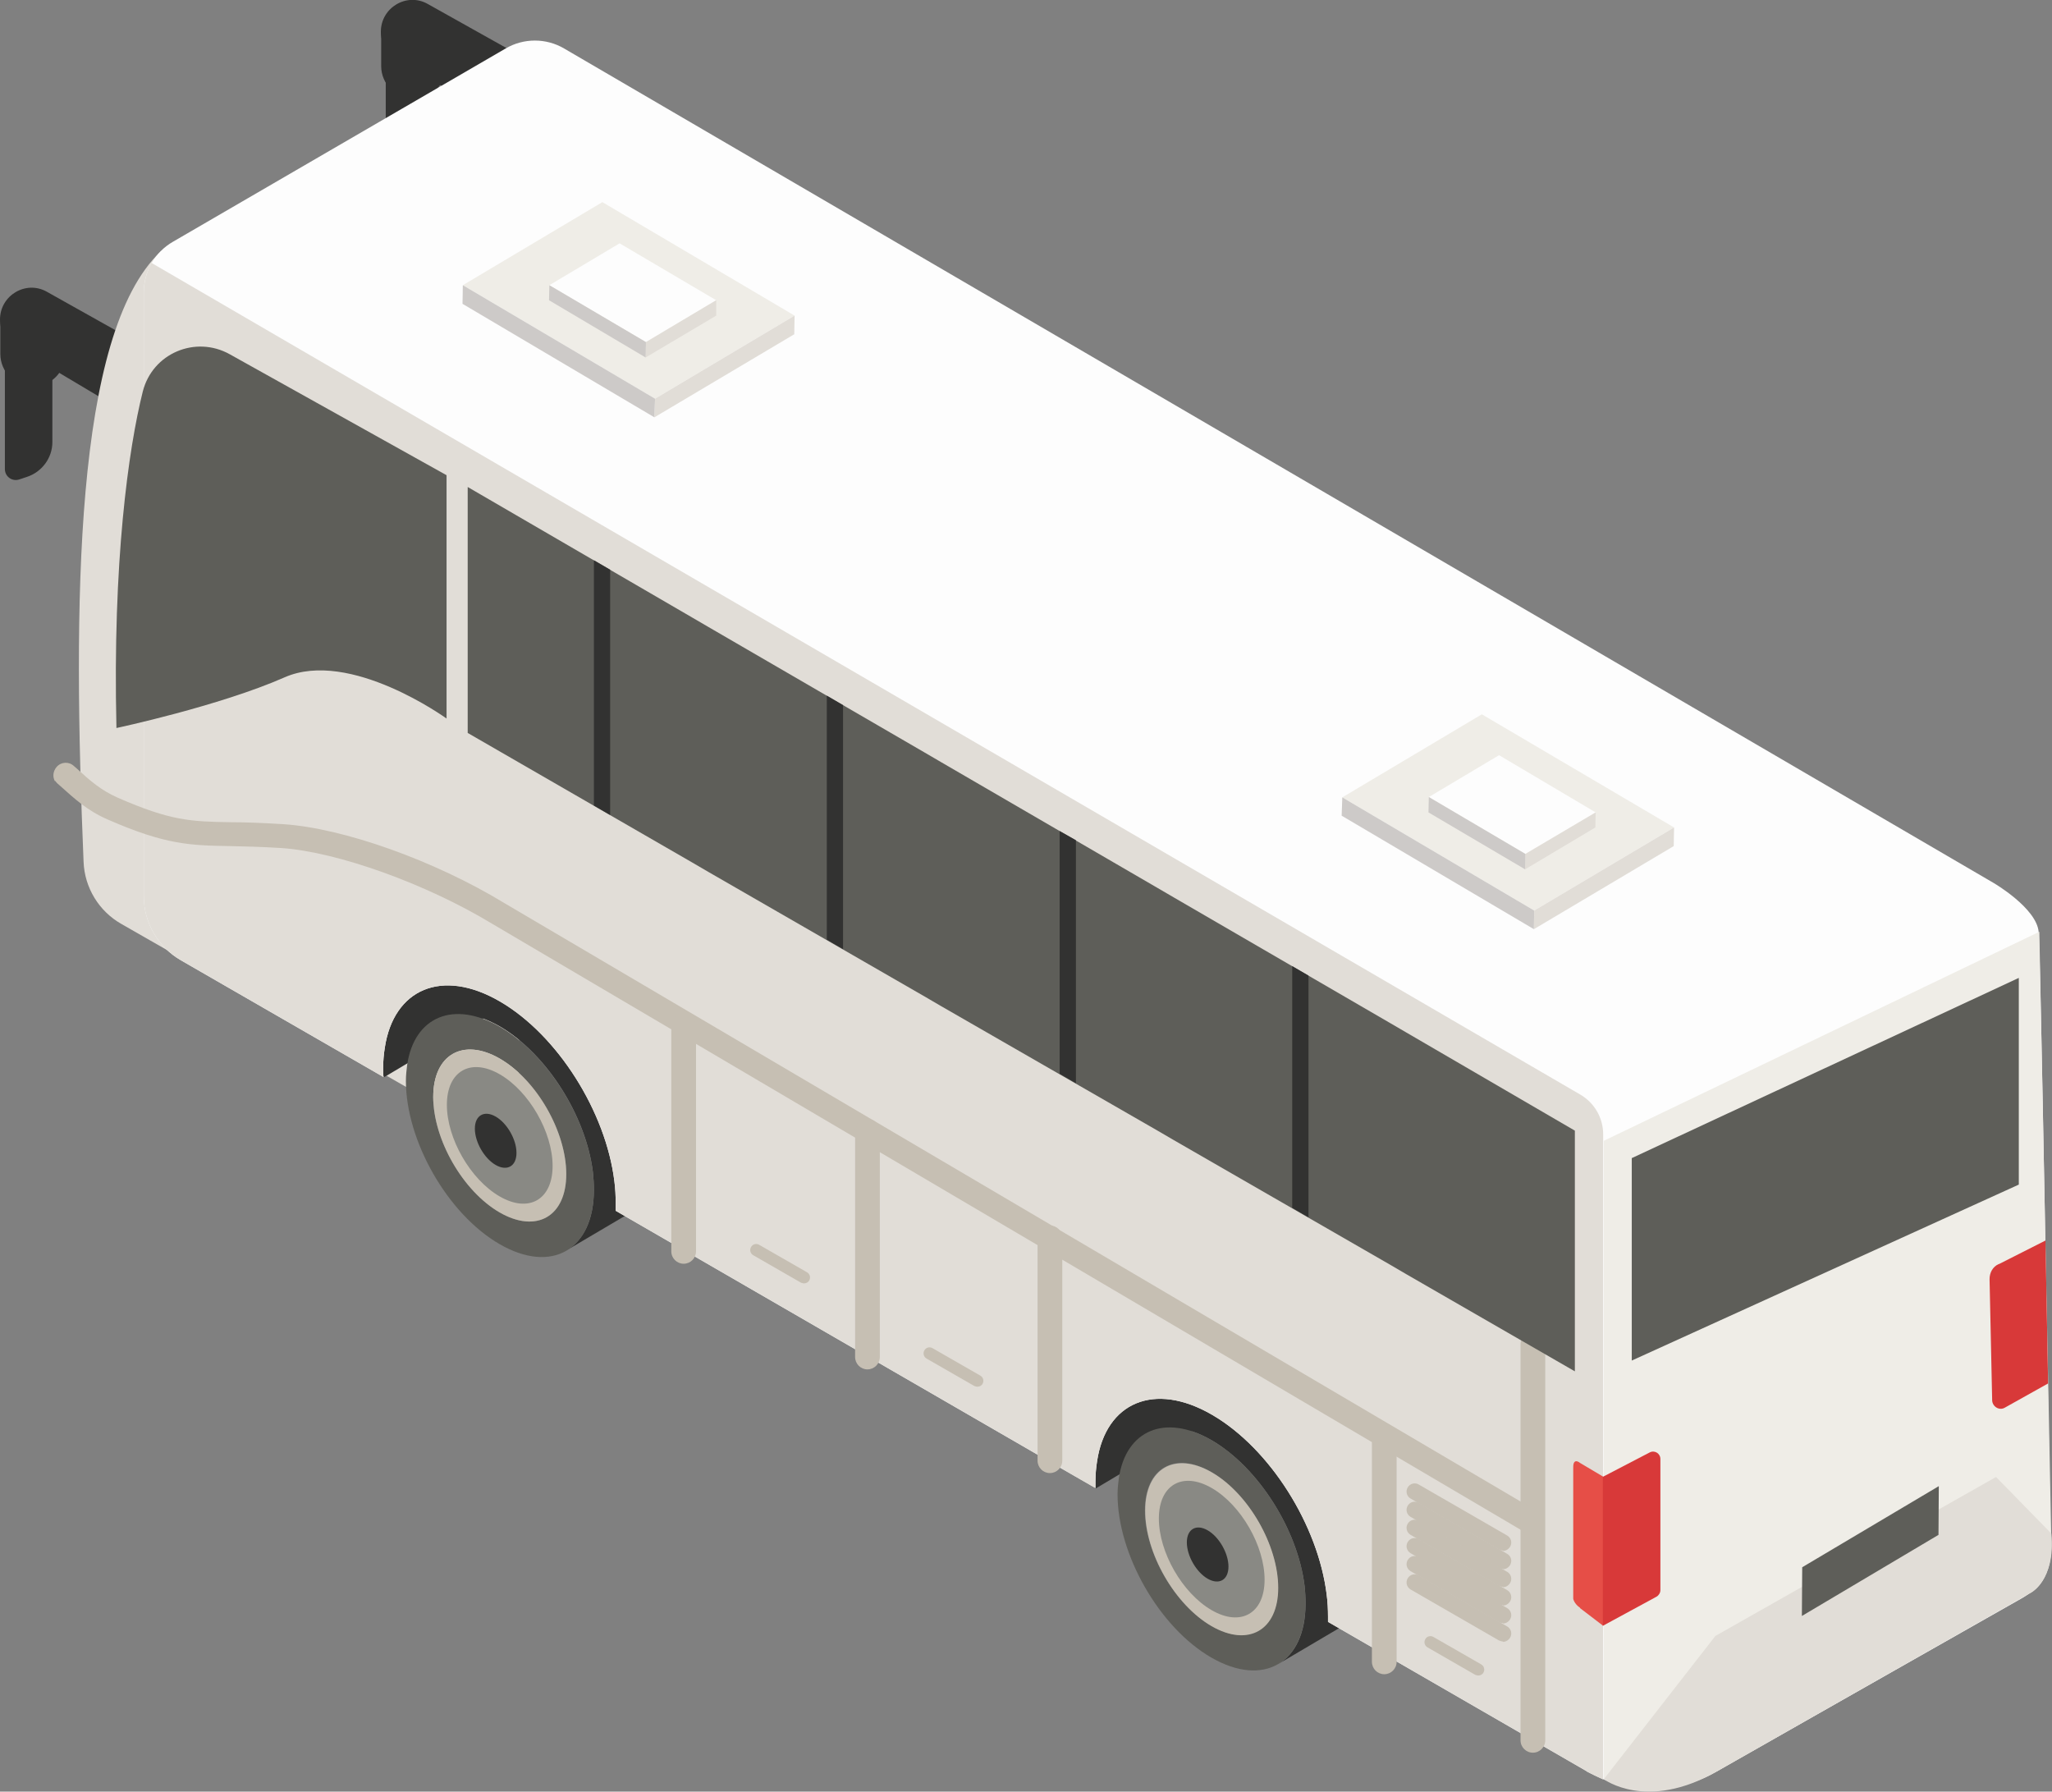 <svg width="63" height="55" viewBox="0 0 63 55" fill="none" xmlns="http://www.w3.org/2000/svg">
<rect x="0" y="0" width="63" height="55" fill="#808080" stroke="none"/>
<g clip-path="url(#clip0_145_8758)">
<path d="M12.283 5.894L12.522 5.813C12.982 5.663 13.301 5.231 13.301 4.749V1.717C13.301 1.486 13.081 1.325 12.862 1.396L12.622 1.476C12.163 1.626 11.843 2.058 11.843 2.54V5.572C11.843 5.803 12.063 5.964 12.283 5.894V5.894Z" fill="#323231"/>
<path d="M15.748 1.586L13.131 0.121C12.492 -0.241 11.693 0.231 11.693 0.974C11.693 1.315 11.873 1.637 12.163 1.807L15.738 3.936V1.586H15.748Z" fill="#323231"/>
<path d="M13.231 0.241C13.521 0.422 13.7 0.743 13.7 1.094V2.028C13.7 2.58 13.251 3.032 12.702 3.032C12.153 3.032 11.703 2.58 11.703 2.028V1.094C11.703 0.301 12.572 -0.181 13.231 0.241V0.241Z" fill="#323231"/>
<path d="M0.589 14.719L0.829 14.639C1.288 14.488 1.608 14.056 1.608 13.574V10.542C1.608 10.311 1.388 10.151 1.168 10.221L0.929 10.301C0.469 10.452 0.15 10.883 0.15 11.366V14.398C0.15 14.629 0.369 14.789 0.589 14.719Z" fill="#323231"/>
<path d="M4.054 10.422L1.438 8.956C0.799 8.594 -1.04897e-05 9.066 -1.04897e-05 9.809C-1.04897e-05 10.151 0.18 10.472 0.469 10.643L4.044 12.771V10.422H4.054Z" fill="#323231"/>
<path d="M1.538 9.076C1.827 9.257 2.007 9.578 2.007 9.93V10.864C2.007 11.416 1.558 11.867 1.009 11.867C0.459 11.867 0.01 11.416 0.01 10.864V9.93C0.01 9.137 0.879 8.655 1.538 9.076Z" fill="#323231"/>
<path d="M17.385 14.237C11.014 11.867 6.92 9.97 4.933 7.721C2.267 10.241 2.237 18.594 2.566 26.456C2.596 27.249 3.036 27.972 3.725 28.363L13.9 34.187C14.519 34.538 15.238 33.474 15.917 33.464C16.047 24.94 16.417 18.353 17.375 14.247V14.227L17.385 14.237Z" fill="#E1DDD7"/>
<path d="M39.004 42.5L33.642 45.693L26.273 41.335L31.635 38.153L39.004 42.5Z" fill="#323231"/>
<path d="M17.166 29.869L11.803 33.062L5.572 29.388L9.796 25.522L17.166 29.869Z" fill="#323231"/>
<path d="M37.616 42.56C38.146 42.249 38.865 42.299 39.673 42.761C41.111 43.594 42.3 45.502 42.519 47.229C42.539 47.41 42.549 47.6 42.549 47.771C42.549 48.685 42.23 49.327 41.711 49.629L39.244 51.084C39.763 50.783 40.083 50.141 40.083 49.227C40.083 49.046 40.073 48.865 40.053 48.685C39.843 46.968 38.645 45.06 37.207 44.217C36.408 43.755 35.679 43.705 35.15 44.016L37.616 42.56Z" fill="#323231"/>
<path d="M37.207 44.217C35.769 43.383 34.571 43.906 34.351 45.371C34.331 45.532 34.311 45.693 34.311 45.873C34.311 47.711 35.589 49.96 37.187 50.883C38.785 51.807 40.073 51.064 40.083 49.227C40.083 49.046 40.073 48.865 40.053 48.685C39.843 46.968 38.645 45.06 37.207 44.217V44.217ZM37.187 49.91C36.059 49.257 35.15 47.671 35.15 46.365C35.15 45.06 36.069 44.538 37.197 45.191C38.325 45.843 39.234 47.43 39.234 48.735C39.234 50.04 38.315 50.562 37.187 49.91Z" fill="#5E5E59"/>
<path d="M35.16 46.376C35.16 47.681 36.069 49.267 37.197 49.92C38.325 50.572 39.244 50.05 39.244 48.745C39.244 47.44 38.335 45.853 37.207 45.201C36.079 44.548 35.16 45.07 35.16 46.376Z" fill="#C6BFB3"/>
<path d="M35.579 46.616C35.579 47.651 36.298 48.906 37.197 49.428C38.096 49.95 38.825 49.528 38.825 48.494C38.825 47.46 38.106 46.205 37.207 45.683C36.308 45.161 35.579 45.582 35.579 46.616Z" fill="#898984"/>
<path d="M37.077 46.978C37.427 47.179 37.716 47.681 37.716 48.092C37.716 48.504 37.427 48.665 37.077 48.464C36.728 48.263 36.438 47.761 36.438 47.349C36.438 46.938 36.728 46.777 37.077 46.978Z" fill="#323231"/>
<path d="M15.768 29.859C16.297 29.548 17.016 29.598 17.825 30.06C19.262 30.893 20.451 32.801 20.671 34.528C20.691 34.709 20.7 34.9 20.7 35.07C20.7 35.984 20.381 36.627 19.862 36.928L17.395 38.383C17.914 38.082 18.234 37.44 18.234 36.526C18.234 36.345 18.224 36.165 18.204 35.984C17.994 34.267 16.796 32.359 15.358 31.516C14.559 31.054 13.83 31.004 13.301 31.315L15.768 29.859V29.859Z" fill="#323231"/>
<path d="M15.358 31.526C13.92 30.693 12.722 31.215 12.502 32.681C12.482 32.841 12.462 33.002 12.462 33.183C12.462 35.02 13.74 37.269 15.338 38.193C16.936 39.116 18.224 38.373 18.234 36.536C18.234 36.355 18.224 36.175 18.204 35.994C17.994 34.277 16.796 32.369 15.358 31.526V31.526ZM15.338 37.219C14.21 36.566 13.301 34.98 13.301 33.675C13.301 32.369 14.22 31.847 15.348 32.5C16.476 33.153 17.385 34.739 17.385 36.044C17.385 37.349 16.466 37.871 15.338 37.219Z" fill="#5E5E59"/>
<path d="M13.301 33.675C13.301 34.98 14.21 36.566 15.338 37.219C16.467 37.871 17.385 37.349 17.385 36.044C17.385 34.739 16.477 33.153 15.348 32.5C14.22 31.847 13.301 32.369 13.301 33.675Z" fill="#C6BFB3"/>
<path d="M13.72 33.916C13.72 34.95 14.439 36.205 15.338 36.727C16.237 37.249 16.966 36.827 16.966 35.793C16.966 34.759 16.247 33.504 15.348 32.982C14.449 32.46 13.72 32.882 13.72 33.916Z" fill="#898984"/>
<path d="M15.218 34.277C15.568 34.478 15.857 34.98 15.857 35.392C15.857 35.803 15.568 35.964 15.218 35.763C14.869 35.562 14.579 35.06 14.579 34.649C14.579 34.237 14.869 34.076 15.218 34.277Z" fill="#323231"/>
<path d="M62.071 49.066L52.685 54.388C51.456 55.08 49.949 55.08 48.72 54.377L40.772 49.789C40.772 49.739 40.772 49.679 40.772 49.629C40.772 49.408 40.762 49.187 40.732 48.956C40.472 46.827 38.994 44.468 37.217 43.434C35.439 42.4 33.951 43.052 33.682 44.859C33.652 45.05 33.632 45.261 33.632 45.482C33.632 45.542 33.632 45.612 33.632 45.683L18.903 37.169C18.903 37.088 18.903 37.018 18.903 36.938C18.903 36.717 18.893 36.496 18.863 36.265C18.603 34.137 17.125 31.777 15.348 30.743C13.57 29.709 12.083 30.361 11.813 32.169C11.783 32.359 11.763 32.57 11.763 32.791C11.763 32.882 11.763 32.972 11.773 33.062L5.552 29.478C4.853 29.076 4.414 28.323 4.414 27.51V8.976C4.414 8.333 4.753 7.741 5.312 7.42L15.528 1.486C16.077 1.165 16.766 1.165 17.315 1.486L61.212 27.108C61.212 27.108 62.521 27.872 62.59 28.604C62.65 29.237 62.89 43.494 62.96 47.51C62.97 48.153 62.63 48.755 62.071 49.066V49.066Z" fill="#FDFDFD"/>
<path d="M48.72 54.377L40.772 49.789C40.772 49.739 40.772 49.679 40.772 49.629C40.772 49.408 40.762 49.187 40.732 48.956C40.472 46.827 38.994 44.468 37.217 43.434C35.439 42.4 33.952 43.052 33.682 44.859C33.652 45.05 33.632 45.261 33.632 45.482C33.632 45.542 33.632 45.612 33.632 45.683L18.903 37.169C18.903 37.088 18.903 37.018 18.903 36.938C18.903 36.717 18.893 36.496 18.863 36.265C18.604 34.136 17.126 31.777 15.348 30.743C13.571 29.709 12.083 30.361 11.813 32.169C11.783 32.359 11.763 32.57 11.763 32.791C11.763 32.882 11.763 32.972 11.773 33.062L5.552 29.478C4.853 29.076 4.414 28.323 4.414 27.51V8.976C4.414 8.655 4.504 8.343 4.653 8.072L48.521 33.604C48.95 33.855 49.22 34.317 49.22 34.819V54.629L48.72 54.388V54.377Z" fill="#E1DDD7"/>
<path d="M47.063 53.805C47.272 53.805 47.442 53.635 47.442 53.424V41.265C47.442 41.054 47.272 40.883 47.063 40.883C46.853 40.883 46.683 41.054 46.683 41.265V53.424C46.683 53.635 46.853 53.805 47.063 53.805V53.805Z" fill="#C6BFB3"/>
<path d="M1.688 23.986C1.608 23.845 1.628 23.675 1.738 23.544C1.877 23.384 2.117 23.373 2.267 23.514L2.337 23.574C2.776 23.976 3.096 24.257 3.615 24.488C5.243 25.201 5.862 25.221 7.09 25.241C7.529 25.241 8.049 25.261 8.698 25.301C10.545 25.422 13.341 26.416 15.498 27.731L47.163 46.376C47.343 46.476 47.402 46.707 47.292 46.888C47.193 47.068 46.963 47.129 46.783 47.018L15.118 28.363C13.081 27.128 10.365 26.155 8.648 26.034C8.009 25.994 7.509 25.984 7.08 25.974C5.832 25.954 5.083 25.934 3.315 25.161C2.686 24.89 2.297 24.528 1.837 24.116L1.768 24.056C1.768 24.056 1.708 23.996 1.688 23.966V23.986Z" fill="#C6BFB3"/>
<path d="M51.397 25.402L47.103 27.952L41.211 24.478L45.495 21.928L51.397 25.402Z" fill="#EFEDE7"/>
<path d="M51.397 25.402L51.386 25.974L47.093 28.524L47.103 27.952L51.397 25.402Z" fill="#E1DDD7"/>
<path d="M47.102 27.952L47.093 28.524L41.191 25.04L41.211 24.478L47.102 27.952Z" fill="#CDCAC8"/>
<path d="M48.99 24.94L46.833 26.215L43.867 24.468L46.024 23.183L48.99 24.94Z" fill="#FDFDFD"/>
<path d="M48.99 24.94L48.98 25.402L46.823 26.687L46.833 26.215L48.99 24.94Z" fill="#E1DDD7"/>
<path d="M46.833 26.215L46.823 26.687L43.857 24.94L43.867 24.468L46.833 26.215Z" fill="#CDCAC8"/>
<path d="M24.395 9.689L20.111 12.239L14.21 8.755L18.494 6.205L24.395 9.689Z" fill="#EFEDE7"/>
<path d="M24.395 9.689L24.385 10.261L20.091 12.811L20.111 12.239L24.395 9.689Z" fill="#E1DDD7"/>
<path d="M20.111 12.239L20.091 12.811L14.2 9.327L14.21 8.755L20.111 12.239Z" fill="#CDCAC8"/>
<path d="M21.989 9.217L19.832 10.502L16.866 8.755L19.023 7.47L21.989 9.217Z" fill="#FDFDFD"/>
<path d="M21.989 9.217V9.689L19.822 10.974L19.832 10.502L21.989 9.217Z" fill="#E1DDD7"/>
<path d="M19.832 10.502L19.822 10.974L16.856 9.217L16.866 8.755L19.832 10.502Z" fill="#CDCAC8"/>
<path d="M32.234 45.221C32.444 45.221 32.614 45.05 32.614 44.839V38.002C32.614 37.791 32.444 37.62 32.234 37.62C32.024 37.62 31.855 37.791 31.855 38.002V44.839C31.855 45.05 32.024 45.221 32.234 45.221Z" fill="#C6BFB3"/>
<path d="M26.632 42.038C26.842 42.038 27.012 41.867 27.012 41.657V34.729C27.012 34.518 26.842 34.347 26.632 34.347C26.422 34.347 26.253 34.518 26.253 34.729V41.657C26.253 41.867 26.422 42.038 26.632 42.038Z" fill="#C6BFB3"/>
<path d="M20.99 38.795C21.2 38.795 21.369 38.624 21.369 38.414V31.486C21.369 31.275 21.2 31.104 20.99 31.104C20.78 31.104 20.61 31.275 20.61 31.486V38.414C20.61 38.624 20.78 38.795 20.99 38.795Z" fill="#C6BFB3"/>
<path d="M30.007 42.57C30.067 42.57 30.137 42.54 30.167 42.48C30.217 42.389 30.187 42.279 30.097 42.229L28.629 41.386C28.539 41.335 28.429 41.365 28.379 41.456C28.329 41.546 28.36 41.657 28.449 41.707L29.917 42.55C29.917 42.55 29.977 42.57 30.007 42.57Z" fill="#C6BFB3"/>
<path d="M24.685 39.398C24.745 39.398 24.815 39.367 24.845 39.307C24.895 39.217 24.865 39.106 24.775 39.056L23.307 38.213C23.217 38.163 23.107 38.193 23.057 38.283C23.007 38.373 23.037 38.484 23.127 38.534L24.595 39.378C24.595 39.378 24.655 39.398 24.685 39.398Z" fill="#C6BFB3"/>
<path d="M45.385 51.436C45.445 51.436 45.515 51.406 45.545 51.345C45.595 51.255 45.565 51.145 45.475 51.094L44.007 50.251C43.917 50.201 43.807 50.231 43.758 50.321C43.708 50.412 43.738 50.522 43.828 50.572L45.295 51.416C45.295 51.416 45.355 51.436 45.385 51.436Z" fill="#C6BFB3"/>
<path d="M46.144 47.611C46.234 47.611 46.314 47.56 46.364 47.48C46.434 47.359 46.394 47.209 46.274 47.139L43.558 45.572C43.438 45.502 43.288 45.542 43.218 45.663C43.148 45.783 43.188 45.934 43.308 46.004L46.024 47.57C46.024 47.57 46.104 47.6 46.144 47.6V47.611Z" fill="#C6BFB3"/>
<path d="M46.144 48.173C46.234 48.173 46.314 48.123 46.364 48.042C46.434 47.922 46.394 47.771 46.274 47.701L43.558 46.135C43.438 46.064 43.288 46.104 43.218 46.225C43.148 46.345 43.188 46.496 43.308 46.566L46.024 48.133C46.024 48.133 46.104 48.163 46.144 48.163V48.173Z" fill="#C6BFB3"/>
<path d="M46.144 48.725C46.234 48.725 46.314 48.675 46.364 48.594C46.434 48.474 46.394 48.323 46.274 48.253L43.558 46.687C43.438 46.617 43.288 46.657 43.218 46.777C43.148 46.898 43.188 47.048 43.308 47.118L46.024 48.685C46.024 48.685 46.104 48.715 46.144 48.715V48.725Z" fill="#C6BFB3"/>
<path d="M46.144 49.287C46.234 49.287 46.314 49.237 46.364 49.157C46.434 49.036 46.394 48.886 46.274 48.815L43.558 47.249C43.438 47.179 43.288 47.219 43.218 47.339C43.148 47.46 43.188 47.61 43.308 47.681L46.024 49.247C46.024 49.247 46.104 49.277 46.144 49.277V49.287Z" fill="#C6BFB3"/>
<path d="M46.144 49.839C46.234 49.839 46.314 49.789 46.364 49.709C46.434 49.588 46.394 49.438 46.274 49.367L43.558 47.801C43.438 47.731 43.288 47.771 43.218 47.892C43.148 48.012 43.188 48.163 43.308 48.233L46.024 49.799C46.024 49.799 46.104 49.829 46.144 49.829V49.839Z" fill="#C6BFB3"/>
<path d="M46.144 50.402C46.234 50.402 46.314 50.351 46.364 50.271C46.434 50.151 46.394 50 46.274 49.93L43.558 48.363C43.438 48.293 43.288 48.333 43.218 48.454C43.148 48.574 43.188 48.725 43.308 48.795L46.024 50.361C46.024 50.361 46.104 50.392 46.144 50.392V50.402Z" fill="#C6BFB3"/>
<path d="M42.499 51.396C42.709 51.396 42.879 51.225 42.879 51.014V44.096C42.879 43.886 42.709 43.715 42.499 43.715C42.289 43.715 42.12 43.886 42.12 44.096V51.014C42.12 51.225 42.289 51.396 42.499 51.396Z" fill="#C6BFB3"/>
<path d="M62.611 28.604L49.24 35.02V54.618C49.24 54.618 50.847 55.442 52.695 54.388C54.542 53.333 62.311 48.916 62.311 48.916C62.311 48.916 63 48.624 62.98 47.389L62.611 28.604Z" fill="#EFEDE7"/>
<path d="M21.25 18.956L21.749 19.247L28.389 23.102L28.889 23.394L35.539 27.259L36.038 27.55L42.679 31.406L43.178 31.697L48.351 34.709V42.098L43.178 39.117L42.679 38.825L36.038 35L35.539 34.709L28.889 30.884L28.389 30.592L21.749 26.767L21.25 26.476L14.359 22.5V14.95L21.25 18.956Z" fill="#5E5E59"/>
<path d="M13.71 22.058V14.588L7.05 10.873C6.001 10.291 4.683 10.843 4.384 12.018C3.944 13.775 3.455 17.239 3.575 22.349C3.575 22.349 6.73 21.677 8.738 20.793C10.745 19.91 13.71 22.058 13.71 22.058Z" fill="#5E5E59"/>
<path d="M48.511 49.367L49.22 49.91V45.331L48.511 44.91C48.511 44.91 48.301 44.729 48.301 45.04V49.076C48.301 49.076 48.321 49.227 48.511 49.357V49.367Z" fill="#E64E47"/>
<path d="M39.673 37.078L40.173 37.37V29.95L39.673 29.659V37.078Z" fill="#323231"/>
<path d="M32.533 32.962L33.033 33.253V25.793L32.533 25.512V32.962Z" fill="#323231"/>
<path d="M25.384 28.845L25.883 29.137V21.647L25.384 21.355V28.845Z" fill="#323231"/>
<path d="M18.234 24.729L18.733 25.02V17.49L18.234 17.199V24.729Z" fill="#323231"/>
<path d="M49.22 45.331L50.648 44.588C50.798 44.508 50.977 44.618 50.977 44.789V48.815C50.977 48.896 50.927 48.976 50.858 49.016L49.21 49.91V45.331H49.22Z" fill="#D83939"/>
<path d="M61.372 38.805L62.8 38.082L62.88 42.47L61.552 43.213C61.382 43.313 61.173 43.183 61.163 42.992L61.083 39.267C61.083 39.066 61.183 38.886 61.362 38.805H61.372Z" fill="#D83939"/>
<path d="M61.981 30.02L50.098 35.552V41.767L61.981 36.365V30.02Z" fill="#5E5E59"/>
<path d="M62.98 47.078L61.282 45.341L52.665 50.221L49.24 54.618C49.24 54.618 50.548 55.612 52.695 54.388C54.842 53.163 62.311 48.916 62.311 48.916C62.311 48.916 63.12 48.534 62.98 47.078V47.078Z" fill="#E1DDD7"/>
<path d="M59.525 45.622L59.515 47.118L55.321 49.608L55.331 48.112L59.525 45.622Z" fill="#5E5E59"/>
</g>
<defs>
<clipPath id="clip0_145_8758">
<rect width="63" height="55" fill="white" transform="matrix(-1 0 0 1 63 0)"/>
</clipPath>
</defs>
</svg>
